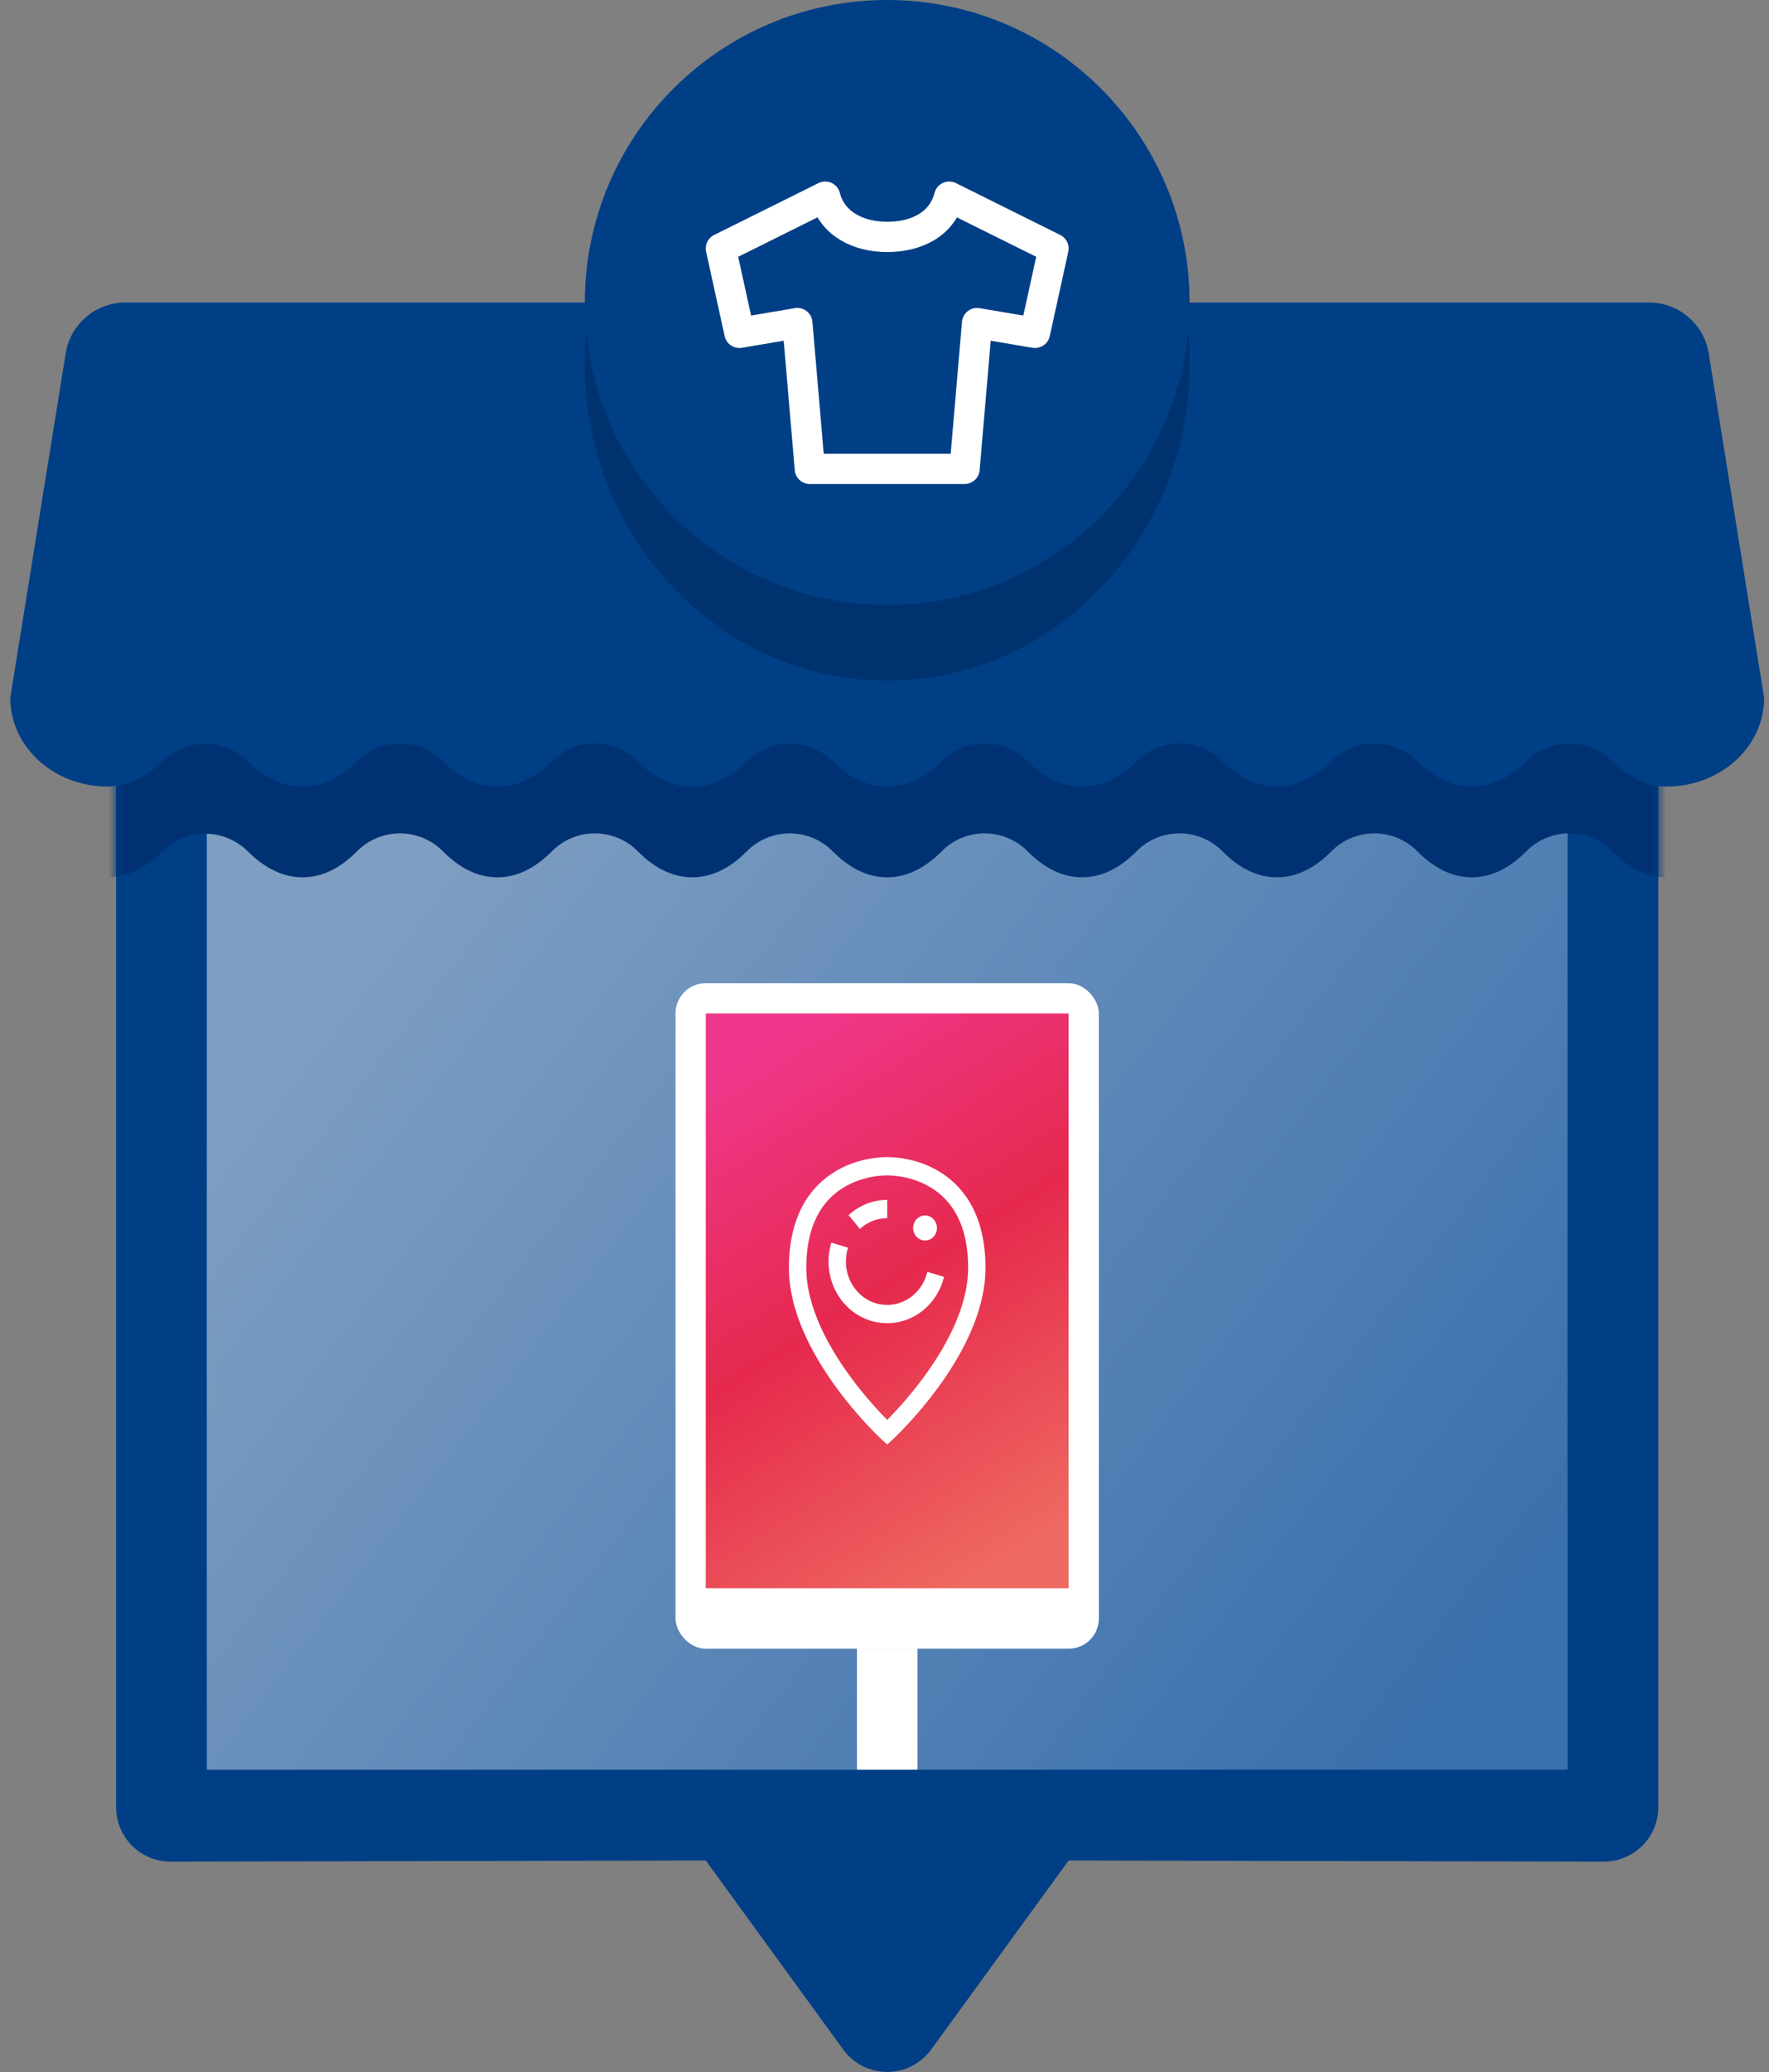 <svg xmlns="http://www.w3.org/2000/svg" xmlns:xlink="http://www.w3.org/1999/xlink" viewBox="0 0 117 137">
  <rect x="0" y="0" width="117" height="137" fill="#808080" stroke="none"/>
  <defs>
    <linearGradient id="b" x1="4.625%" x2="100%" y1="22.581%" y2="73.728%">
      <stop offset="0%" stop-color="#7F9FC2"/>
      <stop offset="100%" stop-color="#3A70AD"/>
    </linearGradient>
    <linearGradient id="d" x1="30.055%" x2="69.945%" y1="0%" y2="100%">
      <stop offset="0%" stop-color="#EF378B"/>
      <stop offset="47.687%" stop-color="#E6294D"/>
      <stop offset="100%" stop-color="#EE6960"/>
    </linearGradient>
    <path id="a" d="M102 0v74.476a3.6 3.6 0 01-3.608 3.6L63 78l-9.089 12.497a3.6 3.6 0 01-5.822 0L39 78l-35.392.076A3.6 3.6 0 010 74.476V0h102z"/>
    <path id="e" d="M112.335 3.364L116 26.138c0 3.237-2.885 5.862-6.444 5.862-1.277 0-2.489-.566-3.635-1.697a4 4 0 00-5.62 0C99.156 31.434 97.944 32 96.668 32c-1.277 0-2.489-.566-3.635-1.697a4 4 0 00-5.62 0C86.267 31.434 85.055 32 83.779 32c-1.277 0-2.489-.566-3.635-1.697a4 4 0 00-5.62 0C73.378 31.434 72.167 32 70.89 32c-1.277 0-2.488-.566-3.635-1.697a4 4 0 00-5.619 0C60.488 31.434 59.277 32 58 32c-1.277 0-2.488-.566-3.635-1.697a4 4 0 00-5.619 0C47.6 31.434 46.388 32 45.111 32c-1.277 0-2.488-.566-3.635-1.697a4 4 0 00-5.619 0C34.711 31.434 33.5 32 32.222 32c-1.276 0-2.488-.566-3.635-1.697a4 4 0 00-5.619 0C21.822 31.434 20.61 32 19.333 32c-1.272 0-2.491-.566-3.658-1.697a4 4 0 00-5.569-.002C8.938 31.434 7.717 32 6.444 32 2.96 32 .121 29.484.004 26.34L0 26.137 3.665 3.364A4 4 0 017.615 0h100.77a4 4 0 013.95 3.364z"/>
  </defs>
  <g fill="none" fill-rule="evenodd">
    <g transform="translate(7.678 45)">
      <mask id="c" fill="#fff">
        <use xlink:href="#a"/>
      </mask>
      <use fill="#003F86" xlink:href="#a"/>
      <path fill="url(#b)" d="M96 10v62H6V10z" mask="url(#c)"/>
      <path fill="#003273" d="M105.322-16.617L109 6.955c0 3.338-2.885 6.045-6.444 6.045-1.266 0-2.468-.573-3.606-1.72a4 4 0 00-5.678 0c-1.138 1.147-2.34 1.72-3.605 1.72-1.266 0-2.468-.573-3.605-1.72a4 4 0 00-5.68 0C79.246 12.427 78.044 13 76.779 13c-1.266 0-2.468-.573-3.605-1.72a4 4 0 00-5.679 0c-1.138 1.147-2.34 1.72-3.605 1.72-1.266 0-2.467-.573-3.605-1.72a4 4 0 00-5.679 0C53.467 12.427 52.265 13 51 13c-1.266 0-2.467-.573-3.605-1.72a4 4 0 00-5.679 0c-1.138 1.147-2.34 1.72-3.605 1.72-1.265 0-2.467-.573-3.605-1.72a4 4 0 00-5.679 0C27.69 12.427 26.487 13 25.222 13c-1.265 0-2.467-.573-3.605-1.72a4 4 0 00-5.679 0c-1.137 1.147-2.34 1.72-3.605 1.72-1.26 0-2.47-.573-3.627-1.72a4 4 0 00-5.63-.002C1.916 12.426.706 13-.556 13c-3.485 0-6.323-2.595-6.44-5.838L-7 6.955l3.678-23.572A4 4 0 01.631-20h100.738a4 4 0 013.953 3.383z" mask="url(#c)"/>
    </g>
    <g transform="translate(44.678 65)">
      <rect width="28" height="44" fill="#FFF" rx="2"/>
      <path fill="#FFF" fill-rule="nonzero" d="M16 44v8h-4v-8z"/>
      <path fill="url(#d)" d="M0 0h24v38H0z" transform="translate(2 2)"/>
      <path fill="#FFF" d="M13.915 11.5H14l.132.002.159.006.12.007.13.01.14.014c.313.034.69.096 1.1.208a6.37 6.37 0 012.146 1.032 5.919 5.919 0 011.825 2.26c.496 1.058.748 2.33.748 3.781 0 1.323-.33 2.748-.978 4.236-.51 1.168-1.216 2.379-2.102 3.6l-.149.202-.11.147-.117.155-.192.248-.138.175-.146.18-.153.189-.162.193-.083.099-.173.201a27.52 27.52 0 01-.18.206l-.186.21-.097.106-.197.214-.258.273-.224.23-.219.22-.208.201L14 30.5l-.431-.398-.105-.1-.19-.188-.164-.165-.189-.195-.258-.273-.182-.197-.2-.221-.141-.16-.148-.17-.153-.178-.239-.285-.164-.2a27.3 27.3 0 01-.083-.103l-.169-.212c-.085-.108-.17-.22-.257-.332l-.173-.23-.174-.237c-.886-1.221-1.593-2.432-2.102-3.6-.649-1.488-.978-2.913-.978-4.236 0-1.45.252-2.723.748-3.781a5.919 5.919 0 011.825-2.26 6.37 6.37 0 012.146-1.032 7.12 7.12 0 011.1-.208l.14-.014.13-.01.12-.007.109-.005.097-.002zm.122 1.208h-.116l-.095.004-.106.005-.119.008-.063.005-.135.014a6.01 6.01 0 00-.894.173 5.25 5.25 0 00-1.77.847C9.353 14.799 8.65 16.5 8.65 18.82c0 1.145.293 2.397.87 3.722.471 1.084 1.132 2.215 1.963 3.363.198.274.396.535.591.783l.166.209.164.201.162.195.158.187.154.178.15.171.144.163.207.227.192.207.176.186.254.26.146-.149.164-.17.182-.194.13-.14.137-.15.215-.24.15-.17.153-.18.158-.186.08-.096.163-.199.165-.205.084-.105.168-.216c.14-.182.282-.371.423-.567.831-1.148 1.492-2.28 1.963-3.363.577-1.325.87-2.577.87-3.722 0-2.32-.704-4.021-2.09-5.056a5.25 5.25 0 00-1.77-.847 5.986 5.986 0 00-.415-.098l-.156-.029-.148-.023a5.933 5.933 0 00-.206-.026l-.127-.013-.117-.009-.106-.006-.139-.004h-.04zm-3.73 4.444l1.106.336c-.093.291-.142.6-.142.915 0 .766.284 1.486.8 2.027.515.542 1.2.84 1.929.84.729 0 1.414-.298 1.93-.84.336-.354.574-.784.699-1.254l.023-.094 1.105.336a4.198 4.198 0 01-.184.572 4.078 4.078 0 01-.83 1.295 3.86 3.86 0 01-1.233.873c-.479.212-.987.32-1.51.32a3.695 3.695 0 01-1.51-.32 3.86 3.86 0 01-1.233-.873 4.078 4.078 0 01-.83-1.295 4.228 4.228 0 01-.305-1.587c0-.386.05-.764.15-1.13l.036-.12zm6.197-1.794c.434 0 .786.37.786.826 0 .457-.352.827-.786.827-.435 0-.787-.37-.787-.827 0-.456.352-.826.787-.826zM14 14.328v1.208l-.087.002a2.63 2.63 0 00-1.642.647l-.069.061-.757-.909a3.836 3.836 0 011.045-.689 3.692 3.692 0 011.39-.318l.12-.002z"/>
    </g>
    <g transform="translate(.678 20)">
      <mask id="f" fill="#fff">
        <use xlink:href="#e"/>
      </mask>
      <use fill="#003F86" xlink:href="#e"/>
      <path fill="#00326F" d="M58-17c11.046 0 20 9.402 20 21s-8.954 21-20 21-20-9.402-20-21 8.954-21 20-21z" mask="url(#f)"/>
    </g>
    <path fill="#003F86" d="M58.678 0c11.046 0 20 8.954 20 20s-8.954 20-20 20c-11.045 0-20-8.954-20-20s8.955-20 20-20z"/>
    <path stroke="#FFF" stroke-linejoin="round" stroke-width="2" d="M53.562 31l-.826-9.641-3.832.648-1.226-5.578 6.9-3.429c.469 1.828 2.231 2.663 4.1 2.663 1.87 0 3.62-.787 4.1-2.663l6.9 3.429-1.225 5.578-3.832-.648L63.795 31H53.562z"/>
  </g>
</svg>
